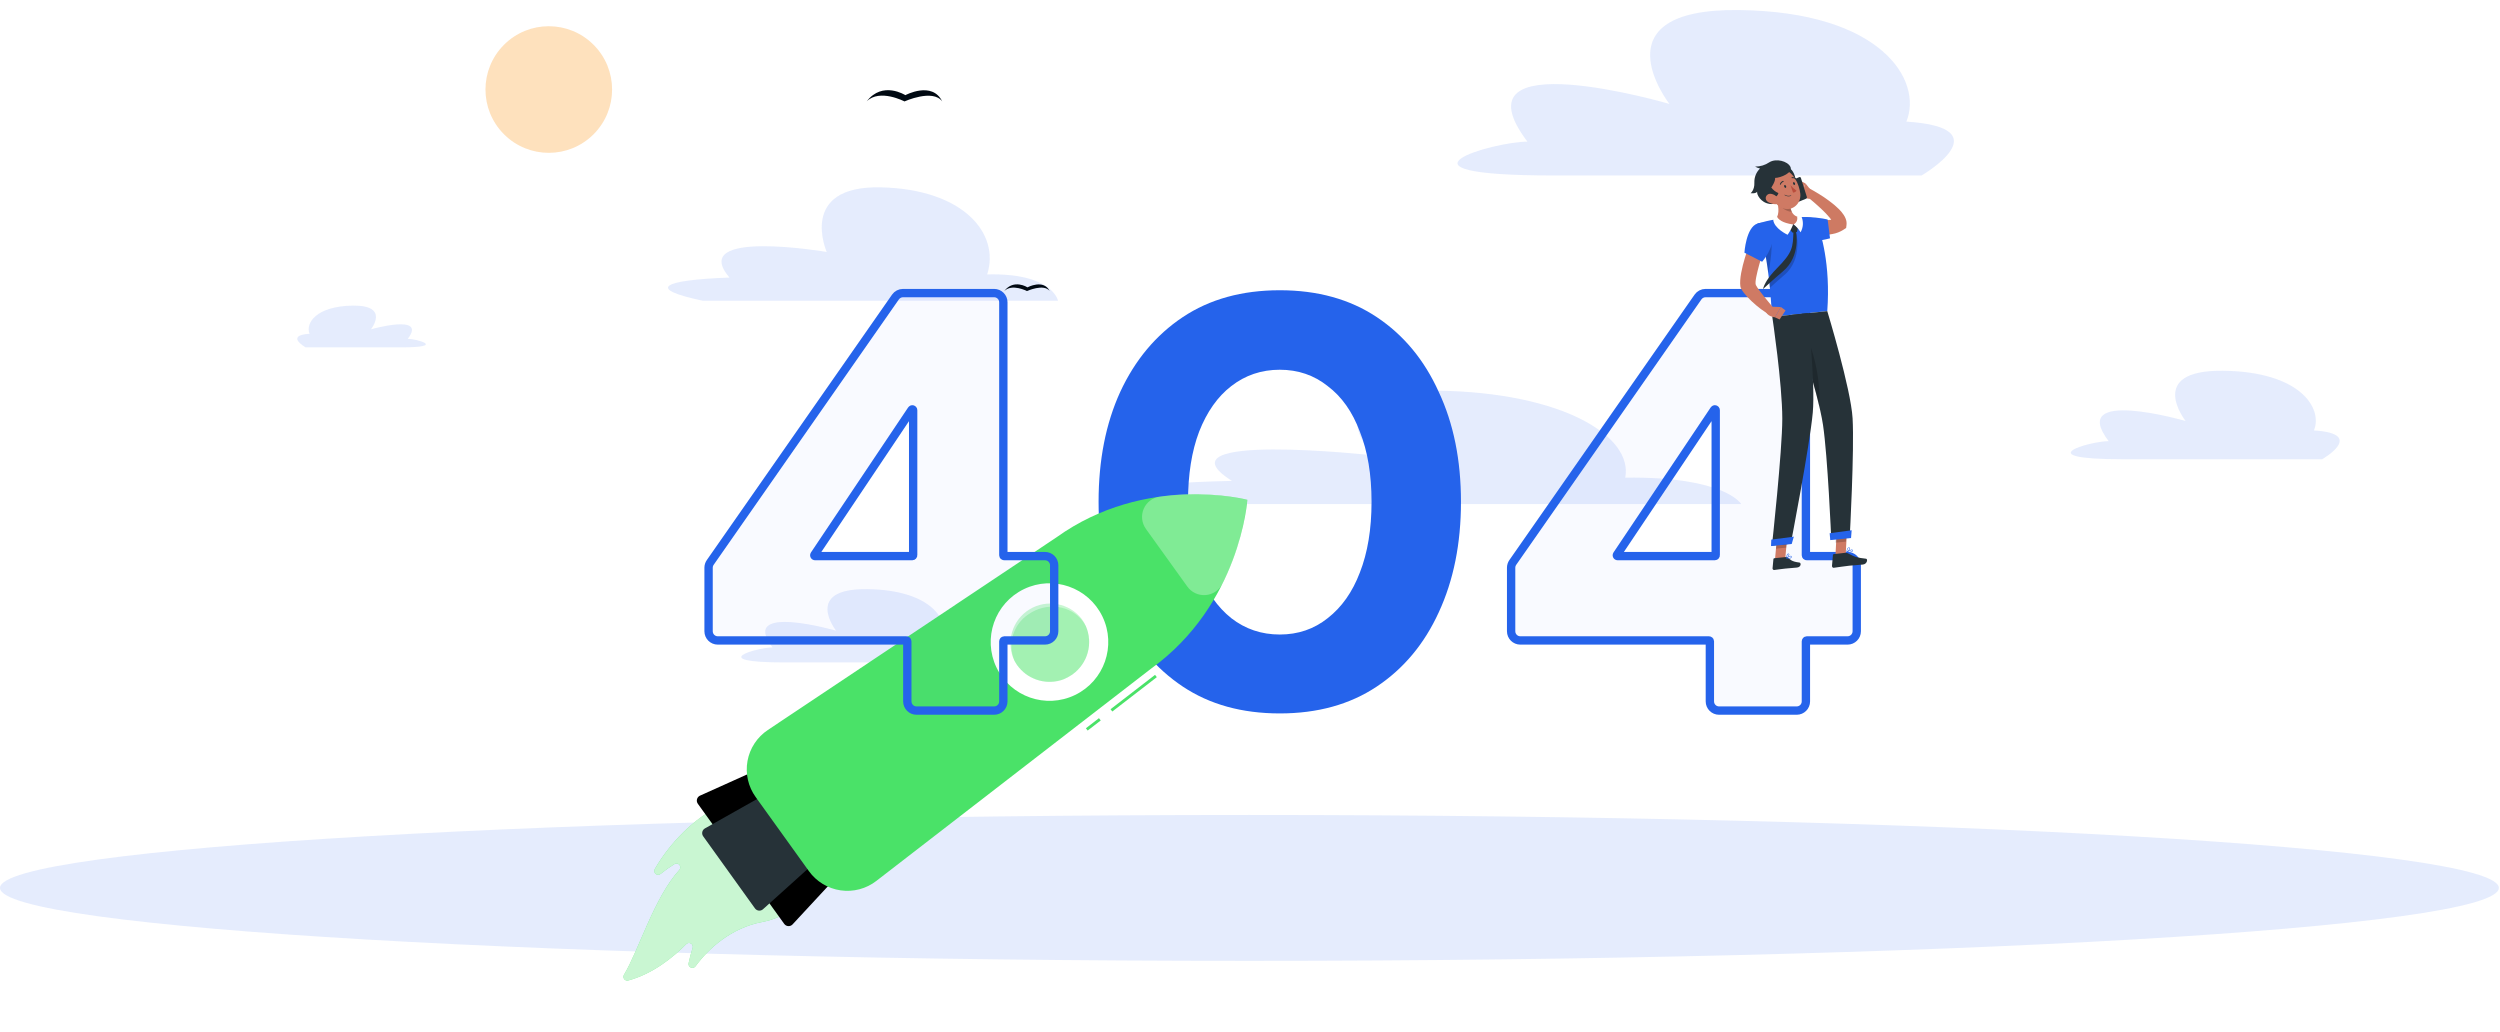 <svg width="1497" height="618" viewBox="0 0 1497 618" fill="none" xmlns="http://www.w3.org/2000/svg">
<path d="M420.923 180.099H633.548C633.548 180.099 630.476 163.358 591.129 164.315C598.933 139.876 576.915 113.196 527.246 112.177C477.577 111.159 495.028 150.874 495.028 150.874C495.028 150.874 411.543 136.617 436.797 166.189C395.423 167.757 387.251 173.012 420.923 180.099Z" fill="#2563eb" fill-opacity="0.12"/>
<path d="M973.172 286.034C978.016 261.653 936.596 234.938 860.282 233.906C783.968 232.874 822.248 272.656 822.248 272.656C822.248 272.656 690.454 258.205 737.683 287.954C674.834 289.379 663.791 294.643 717.424 301.827H1042.61C1042.61 301.827 1033.05 285.188 973.172 286.034Z" fill="#2563eb" fill-opacity="0.12"/>
<path d="M930.507 105.081H1150.64C1150.64 105.081 1199.76 76.509 1141.53 72.818C1151.54 48.393 1126.96 6.966 1041.02 6.012C955.087 5.058 999.641 62.223 999.641 62.223C999.641 62.223 868.659 23.968 914.605 84.803C894.549 84.803 823.184 105.081 930.507 105.081Z" fill="#2563eb" fill-opacity="0.12"/>
<path d="M1271.28 275H1390.51C1390.51 275 1417.12 259.716 1385.58 257.742C1391 244.677 1377.69 222.517 1331.14 222.006C1284.59 221.496 1308.73 252.075 1308.73 252.075C1308.73 252.075 1237.78 231.611 1262.67 264.153C1251.8 264.153 1213.15 275 1271.28 275Z" fill="#2563eb" fill-opacity="0.12"/>
<path d="M240.04 208H183.016C183.016 208 170.292 200.791 185.375 199.859C182.783 193.697 189.15 183.244 211.411 183.003C233.673 182.762 222.131 197.186 222.131 197.186C222.131 197.186 256.062 187.534 244.16 202.883C249.355 202.883 267.842 208 240.04 208Z" fill="#2563eb" fill-opacity="0.12"/>
<path d="M469.731 396.662H568.259C568.259 396.662 590.256 384.019 564.181 382.364C568.666 371.559 557.658 353.218 519.189 352.789C480.719 352.36 500.678 377.666 500.678 377.666C500.678 377.666 442.047 360.754 462.596 387.675C453.646 387.695 421.681 396.662 469.731 396.662Z" fill="#2563eb" fill-opacity="0.12"/>
<path d="M748.156 575.36C1161.35 575.36 1496.31 555.804 1496.31 531.68C1496.31 507.556 1161.35 488 748.156 488C334.961 488 0 507.556 0 531.68C0 555.804 334.961 575.36 748.156 575.36Z" fill="#2563eb" fill-opacity="0.12"/>
<g filter="url(#filter0_b_441_130)">
<path d="M1029.37 423C1027.71 423 1026.37 421.657 1026.37 420V384C1026.37 382.343 1025.02 381 1023.37 381H910.366C908.709 381 907.366 379.657 907.366 378V339.943C907.366 339.329 907.555 338.73 907.906 338.226L1018.82 179.283C1019.38 178.479 1020.3 178 1021.28 178H1075.87C1077.52 178 1078.87 179.343 1078.87 181V332.5C1078.87 334.157 1080.21 335.5 1081.87 335.5H1106.32C1107.97 335.5 1109.32 336.843 1109.32 338.5V378C1109.32 379.657 1107.97 381 1106.32 381H1081.87C1080.21 381 1078.87 382.343 1078.87 384V420C1078.87 421.657 1077.52 423 1075.87 423H1029.37ZM966.146 330.83C964.81 332.823 966.239 335.5 968.638 335.5H1026.87C1028.52 335.5 1029.87 334.157 1029.87 332.5V245.615C1029.87 242.651 1026.02 241.482 1024.37 243.945L966.146 330.83Z" fill="#2563eb" fill-opacity="0.03"/>
<path d="M1023.87 384V420C1023.87 423.038 1026.33 425.5 1029.37 425.5H1075.87C1078.9 425.5 1081.37 423.038 1081.37 420V384C1081.37 383.724 1081.59 383.5 1081.87 383.5H1106.32C1109.35 383.5 1111.82 381.038 1111.82 378V338.5C1111.82 335.462 1109.35 333 1106.32 333H1081.87C1081.59 333 1081.37 332.776 1081.37 332.5V181C1081.37 177.962 1078.9 175.5 1075.87 175.5H1021.28C1019.48 175.5 1017.8 176.378 1016.77 177.853L905.856 336.796C905.212 337.719 904.866 338.818 904.866 339.943V378C904.866 381.038 907.329 383.5 910.366 383.5H1023.37C1023.64 383.5 1023.87 383.724 1023.87 384ZM1026.87 333H968.638C968.238 333 968 332.554 968.223 332.222L1026.45 245.337C1026.55 245.19 1026.64 245.149 1026.69 245.13C1026.77 245.105 1026.88 245.098 1027.01 245.137C1027.14 245.175 1027.23 245.244 1027.28 245.308C1027.32 245.356 1027.37 245.439 1027.37 245.615V332.5C1027.37 332.776 1027.14 333 1026.87 333Z" stroke="#2563eb" stroke-width="5"/>
</g>
<path d="M766.33 427.2C743.697 427.2 724.33 421.833 708.23 411.1C692.13 400.366 679.647 385.55 670.78 366.65C662.147 347.516 657.83 325.466 657.83 300.5C657.83 275.533 662.147 253.6 670.78 234.7C679.647 215.566 692.13 200.633 708.23 189.9C724.33 179.166 743.697 173.8 766.33 173.8C788.963 173.8 808.33 179.166 824.43 189.9C840.53 200.633 852.897 215.566 861.53 234.7C870.397 253.6 874.83 275.533 874.83 300.5C874.83 325.466 870.397 347.516 861.53 366.65C852.897 385.55 840.53 400.366 824.43 411.1C808.33 421.833 788.963 427.2 766.33 427.2ZM766.33 379.95C777.297 379.95 786.863 376.683 795.03 370.15C803.43 363.616 809.847 354.516 814.28 342.85C818.947 330.95 821.28 316.833 821.28 300.5C821.28 284.166 818.947 270.166 814.28 258.5C809.847 246.6 803.43 237.5 795.03 231.2C786.863 224.666 777.297 221.4 766.33 221.4C755.363 221.4 745.68 224.666 737.28 231.2C729.113 237.5 722.697 246.6 718.03 258.5C713.597 270.166 711.38 284.166 711.38 300.5C711.38 316.833 713.597 330.95 718.03 342.85C722.697 354.516 729.113 363.616 737.28 370.15C745.68 376.683 755.363 379.95 766.33 379.95Z" fill="#2563eb"/>
<g filter="url(#filter1_d_441_130)">
<path d="M1105 330L1111.14 329.293L1112 313L1105.86 313.707L1105 330Z" fill="#CF7A64"/>
<path d="M1068.82 331.565L1074.97 330.955L1076.28 316.425L1070.13 317.035L1068.82 331.565Z" fill="#CF7A64"/>
<path d="M1075.32 329.575L1068.4 330.265C1068.28 330.278 1068.17 330.331 1068.08 330.417C1068 330.502 1067.94 330.614 1067.93 330.735L1067.4 336.315C1067.39 336.449 1067.41 336.583 1067.46 336.709C1067.5 336.835 1067.58 336.95 1067.67 337.045C1067.77 337.14 1067.88 337.213 1068.01 337.26C1068.13 337.306 1068.27 337.325 1068.4 337.315C1070.81 337.035 1071.96 336.775 1075 336.475C1076.87 336.285 1079.38 336.115 1082 335.855C1084.62 335.595 1084.61 333.015 1083.52 332.855C1078.65 332.295 1078.05 331.015 1076.36 329.805C1076.05 329.606 1075.68 329.524 1075.32 329.575Z" fill="#263238"/>
<path d="M1111.06 327.004L1104.05 327.795C1103.92 327.806 1103.8 327.867 1103.71 327.967C1103.62 328.067 1103.57 328.2 1103.56 328.342L1103 334.832C1102.99 334.989 1103.01 335.146 1103.06 335.294C1103.11 335.441 1103.18 335.576 1103.28 335.687C1103.38 335.798 1103.5 335.883 1103.63 335.936C1103.77 335.99 1103.91 336.01 1104.05 335.996C1106.57 335.67 1110.21 335.088 1113.39 334.739C1117.12 334.321 1117.14 334.542 1121.51 334.053C1124.14 333.751 1124.53 330.703 1123.41 330.563C1118.24 329.9 1117.34 329.877 1112.65 327.388C1112.16 327.107 1111.61 326.974 1111.06 327.004Z" fill="#263238"/>
<path d="M1087.16 127.415C1088.72 127.555 1090.48 127.725 1092.16 127.805C1093.84 127.885 1095.52 127.945 1097.16 127.945C1098.74 127.941 1100.32 127.847 1101.89 127.665C1103.14 127.535 1104.36 127.222 1105.51 126.735L1103.67 129.555C1103.67 129.885 1103.74 129.885 1103.67 129.685C1103.59 129.378 1103.47 129.083 1103.31 128.805C1102.84 127.952 1102.29 127.148 1101.66 126.405C1100.22 124.68 1098.68 123.046 1097.03 121.515C1095.35 119.905 1093.58 118.345 1091.79 116.795C1090 115.245 1088.14 113.705 1086.34 112.215L1088.74 108.475C1090.97 109.615 1093.07 110.855 1095.19 112.145C1097.31 113.435 1099.35 114.835 1101.37 116.335C1103.46 117.851 1105.43 119.523 1107.26 121.335C1108.28 122.364 1109.2 123.485 1110.01 124.685C1110.51 125.424 1110.92 126.22 1111.23 127.055C1111.68 128.225 1111.84 129.489 1111.69 130.735L1111.47 132.495L1109.83 133.585C1107.86 134.841 1105.66 135.701 1103.35 136.115C1101.37 136.52 1099.37 136.767 1097.35 136.855C1095.41 136.965 1093.5 136.945 1091.61 136.855C1089.72 136.765 1087.89 136.625 1085.89 136.325L1087.16 127.415Z" fill="#CE7A63"/>
<path d="M1090.83 110.475L1087.15 105.865L1084.39 112.475C1084.39 112.475 1087.73 116.405 1091.27 114.475L1090.83 110.475Z" fill="#CF7A64"/>
<path d="M1082.27 103.444L1081.65 110.944L1084.39 112.424L1087.14 105.844L1082.27 103.444Z" fill="#CF7A64"/>
<path d="M1077.76 104.405L1083.36 102.085C1083.45 102.038 1083.55 102.01 1083.65 102.005C1083.76 102 1083.86 102.017 1083.95 102.055C1084.05 102.093 1084.13 102.151 1084.2 102.225C1084.28 102.3 1084.33 102.388 1084.36 102.485L1087.97 113.995C1088.02 114.197 1087.99 114.408 1087.89 114.591C1087.79 114.774 1087.63 114.917 1087.44 114.995L1081.84 117.315C1081.75 117.362 1081.65 117.389 1081.55 117.394C1081.45 117.399 1081.35 117.382 1081.25 117.344C1081.16 117.306 1081.07 117.248 1081 117.174C1080.93 117.1 1080.88 117.012 1080.84 116.915L1077.23 105.475C1077.17 105.262 1077.19 105.034 1077.29 104.836C1077.39 104.638 1077.56 104.484 1077.76 104.405Z" fill="#263238"/>
<path d="M1081.06 138.395C1085.13 143.315 1101.81 138.705 1101.81 138.705L1100.4 127.475C1100.4 127.475 1096.19 126.215 1087.84 125.955C1079.28 125.645 1076.6 133.005 1081.06 138.395Z" fill="#2563eb"/>
<path opacity="0.2" d="M1111.83 312.964L1111.37 320.324L1105.13 320.944L1105.58 313.584L1111.83 312.964Z" fill="black"/>
<path opacity="0.2" d="M1070.12 317.045L1076.28 316.425L1075.6 323.915L1069.45 324.535L1070.12 317.045Z" fill="black"/>
<path d="M1093.88 129.045C1096.3 135.325 1102.24 154.045 1100.17 182.305L1067.25 185.615C1066.39 180.615 1066.25 153.125 1058.37 129.855C1061.93 128.793 1065.56 127.961 1069.22 127.365C1073.86 126.625 1078.53 126.154 1083.22 125.955C1085.62 125.951 1088.01 126.088 1090.39 126.365C1091.16 126.449 1091.9 126.744 1092.51 127.216C1093.13 127.689 1093.6 128.321 1093.88 129.045Z" fill="#2563eb"/>
<path opacity="0.2" d="M1081.23 134.175L1079.94 134.345C1080.07 145.345 1080.23 148.345 1070.3 158.625C1068.51 160.449 1066.88 162.431 1065.44 164.545C1065.57 165.845 1065.7 167.105 1065.82 168.325C1068.39 165.975 1071.82 162.895 1074.38 160.755C1085.93 151.115 1081.56 134.035 1081.23 134.175Z" fill="black"/>
<path opacity="0.2" d="M1066.26 135.005C1067.26 138.855 1067.26 148.335 1064.86 159.515C1063.75 150.251 1061.84 141.103 1059.13 132.175C1061.26 131.685 1065.28 131.395 1066.26 135.005Z" fill="black"/>
<path d="M1069.41 114.125C1070.86 118.525 1072 124.045 1069.22 127.365C1069.22 127.365 1071.6 131.735 1079.97 130.895C1087.61 130.125 1083.22 125.955 1083.22 125.955C1078.04 125.265 1077.53 119.045 1077.97 115.465L1069.41 114.125Z" fill="#CF7A64"/>
<path d="M1080.33 130.475L1082.33 132.295C1082.4 132.358 1082.45 132.438 1082.48 132.528C1082.51 132.617 1082.52 132.712 1082.5 132.805L1082.09 134.635C1082.07 134.736 1082.02 134.828 1081.94 134.898C1081.87 134.968 1081.77 135.012 1081.67 135.025L1079.72 135.315C1079.63 135.329 1079.54 135.319 1079.45 135.288C1079.37 135.256 1079.29 135.204 1079.23 135.135L1077.89 133.535C1077.82 133.442 1077.78 133.327 1077.78 133.21C1077.78 133.092 1077.82 132.978 1077.89 132.885L1079.56 130.545C1079.61 130.488 1079.66 130.44 1079.73 130.406C1079.79 130.371 1079.86 130.35 1079.93 130.343C1080 130.336 1080.08 130.345 1080.15 130.367C1080.21 130.39 1080.28 130.427 1080.33 130.475Z" fill="#263238"/>
<path d="M1079.71 130.415C1078.87 132.599 1077.77 134.671 1076.42 136.585C1076.42 136.585 1068.29 132.885 1067.8 127.585C1067.79 127.488 1067.81 127.391 1067.85 127.302C1067.88 127.213 1067.94 127.135 1068.02 127.075C1068.33 126.835 1068.89 126.395 1069.42 125.955C1069.48 125.899 1069.56 125.857 1069.64 125.833C1069.72 125.809 1069.8 125.802 1069.88 125.815C1069.96 125.827 1070.04 125.858 1070.11 125.905C1070.18 125.951 1070.24 126.013 1070.28 126.085C1070.93 127.235 1073.03 129.475 1079.71 130.415Z" fill="white"/>
<path d="M1080 130.355C1081.7 131.637 1083.12 133.254 1084.17 135.105C1084.95 133.75 1085.42 132.241 1085.54 130.685C1085.66 129.129 1085.44 127.565 1084.89 126.105C1084.86 126.018 1084.8 125.941 1084.73 125.879C1084.66 125.817 1084.58 125.771 1084.49 125.745C1084.14 125.655 1083.49 125.495 1082.82 125.365C1082.73 125.35 1082.64 125.356 1082.56 125.383C1082.47 125.409 1082.39 125.455 1082.33 125.518C1082.26 125.58 1082.21 125.656 1082.18 125.74C1082.15 125.825 1082.14 125.915 1082.15 126.005C1082.32 126.865 1082.2 127.757 1081.81 128.543C1081.42 129.329 1080.79 129.965 1080 130.355Z" fill="white"/>
<path d="M1081.17 134.104C1081.49 133.964 1084.73 149.264 1073.55 158.554C1068.99 162.344 1061.66 169.114 1061.67 169.104C1062.35 166.414 1064.49 162.264 1069.86 156.824C1079.57 146.994 1079.56 144.324 1079.96 134.324L1081.17 134.104Z" fill="#263238"/>
<path opacity="0.2" d="M1077.97 115.475C1077.61 117.977 1077.96 120.529 1078.97 122.845C1078.18 122.808 1077.39 122.653 1076.64 122.385C1073.64 121.385 1071.99 119.385 1070.14 116.385C1069.93 115.595 1069.7 114.835 1069.46 114.095L1077.97 115.475Z" fill="black"/>
<path d="M1074.6 100.474C1075.79 91.064 1082.71 101.024 1080.79 105.704C1079.61 108.564 1074.31 102.744 1074.6 100.474Z" fill="#263238"/>
<path d="M1065.08 109.014C1067.45 114.734 1068.55 118.204 1072.51 120.244C1078.46 123.334 1084.67 118.334 1084.03 112.054C1083.46 106.404 1079.68 97.994 1073.22 97.514C1071.8 97.397 1070.38 97.651 1069.09 98.252C1067.8 98.853 1066.69 99.779 1065.87 100.94C1065.05 102.102 1064.54 103.457 1064.4 104.873C1064.27 106.289 1064.5 107.716 1065.08 109.014Z" fill="#CF7A64"/>
<path d="M1067.75 114.545C1068.51 114.412 1069.21 114.066 1069.77 113.546C1070.34 113.027 1070.74 112.356 1070.93 111.615C1069.23 110.929 1067.75 109.779 1066.66 108.295C1066.66 108.295 1069.2 104.645 1068.93 102.535C1072.19 102.535 1079.83 99.385 1078.1 95.905C1076.37 92.425 1069.51 90.695 1065.51 93.155C1062.99 94.873 1060 95.777 1056.95 95.745C1057.86 96.284 1058.85 96.675 1059.88 96.905C1058.76 98.006 1057.87 99.332 1057.29 100.796C1056.71 102.26 1056.45 103.831 1056.51 105.405C1056.7 109.875 1054.27 111.675 1054.27 111.675C1054.27 111.675 1057.27 112.125 1058.19 110.805C1057.78 112.265 1060.25 117.385 1065.68 118.095C1071.76 118.885 1067.75 114.545 1067.75 114.545Z" fill="#263238"/>
<path d="M1065.26 117.284C1067.51 118.284 1069.26 118.624 1070.42 117.944C1071.58 117.264 1071.25 114.944 1069.77 113.614C1068.44 112.444 1065.82 111.334 1064.3 112.614C1062.78 113.894 1062.94 116.224 1065.26 117.284Z" fill="#CF7A64"/>
<path d="M1100.17 182.305C1100.17 182.305 1114.33 228.865 1115.33 246.475C1116.43 265.745 1113.65 316.955 1113.65 316.955L1102.52 318.085C1102.52 318.085 1100.44 269.325 1097.62 250.465C1094.56 229.995 1079.19 184.465 1079.19 184.465L1100.17 182.305Z" fill="#263238"/>
<path opacity="0.2" d="M1090.42 204.254L1088.67 214.474C1091.12 222.744 1093.57 231.554 1095.36 239.204C1095.9 227.349 1094.22 215.497 1090.42 204.254Z" fill="black"/>
<path d="M1101.6 315.305L1101.96 319.415L1114.41 318.165L1114.77 313.515L1101.6 315.305Z" fill="#2563eb"/>
<path d="M1088.49 183.475C1088.49 183.475 1093.1 225.105 1091.49 243.075C1089.7 262.745 1078.31 321.585 1078.31 321.585L1067.04 322.715C1067.04 322.715 1073.24 265.975 1073.24 246.715C1073.24 225.765 1067.24 185.655 1067.24 185.655L1088.49 183.475Z" fill="#263238"/>
<path d="M1066.65 319.115L1066.49 322.984L1078.88 321.734L1080.14 317.354L1066.65 319.115Z" fill="#2563eb"/>
<path d="M1074.41 107.795C1074.57 108.275 1074.96 108.575 1075.26 108.475C1075.56 108.375 1075.69 107.905 1075.52 107.475C1075.35 107.045 1074.98 106.695 1074.67 106.795C1074.36 106.895 1074.24 107.315 1074.41 107.795Z" fill="#263238"/>
<path d="M1079.73 106.065C1079.89 106.545 1080.28 106.845 1080.58 106.745C1080.88 106.645 1081.01 106.175 1080.84 105.745C1080.67 105.315 1080.3 104.965 1079.99 105.065C1079.68 105.165 1079.57 105.595 1079.73 106.065Z" fill="#263238"/>
<path d="M1078.12 106.854C1079.19 108.121 1080.41 109.241 1081.77 110.184C1081.53 110.522 1081.22 110.802 1080.85 111.003C1080.49 111.203 1080.09 111.32 1079.67 111.344L1078.12 106.854Z" fill="#BA4D3C"/>
<path d="M1078.49 113.294C1078.53 113.279 1078.55 113.251 1078.57 113.215C1078.58 113.18 1078.59 113.14 1078.57 113.104C1078.56 113.069 1078.53 113.04 1078.49 113.024C1078.46 113.007 1078.42 113.004 1078.38 113.014C1077.8 113.233 1077.18 113.314 1076.56 113.25C1075.94 113.186 1075.35 112.978 1074.82 112.644C1074.79 112.617 1074.76 112.602 1074.72 112.602C1074.68 112.602 1074.64 112.617 1074.61 112.644C1074.59 112.674 1074.57 112.711 1074.57 112.749C1074.57 112.788 1074.59 112.825 1074.61 112.854C1075.17 113.236 1075.82 113.476 1076.5 113.553C1077.17 113.629 1077.86 113.541 1078.49 113.294Z" fill="#263238"/>
<path d="M1072.21 106.585C1072.25 106.57 1072.29 106.547 1072.32 106.515C1072.35 106.484 1072.38 106.446 1072.39 106.405C1072.49 106.055 1072.67 105.735 1072.93 105.472C1073.18 105.209 1073.49 105.01 1073.83 104.895C1073.87 104.885 1073.9 104.869 1073.94 104.845C1073.97 104.822 1073.99 104.792 1074.01 104.758C1074.03 104.725 1074.04 104.687 1074.04 104.649C1074.05 104.61 1074.04 104.571 1074.03 104.535C1074.01 104.46 1073.96 104.396 1073.89 104.357C1073.83 104.318 1073.75 104.306 1073.67 104.325C1073.24 104.464 1072.84 104.708 1072.52 105.036C1072.2 105.364 1071.96 105.765 1071.83 106.205C1071.81 106.257 1071.81 106.314 1071.82 106.369C1071.84 106.423 1071.86 106.473 1071.9 106.512C1071.94 106.552 1071.99 106.579 1072.05 106.592C1072.1 106.605 1072.16 106.602 1072.21 106.585Z" fill="#263238"/>
<path d="M1081.46 103.385C1081.5 103.367 1081.54 103.34 1081.57 103.305C1081.62 103.249 1081.65 103.176 1081.65 103.1C1081.65 103.023 1081.62 102.95 1081.57 102.895C1081.23 102.574 1080.82 102.338 1080.37 102.204C1079.93 102.07 1079.45 102.043 1078.99 102.125C1078.95 102.135 1078.92 102.153 1078.89 102.176C1078.86 102.2 1078.84 102.229 1078.82 102.263C1078.8 102.296 1078.79 102.333 1078.78 102.371C1078.78 102.409 1078.78 102.448 1078.79 102.485C1078.8 102.522 1078.82 102.558 1078.84 102.589C1078.86 102.62 1078.89 102.646 1078.93 102.666C1078.96 102.685 1079 102.698 1079.04 102.703C1079.08 102.708 1079.11 102.705 1079.15 102.695C1079.51 102.639 1079.88 102.667 1080.23 102.776C1080.57 102.886 1080.89 103.073 1081.15 103.325C1081.19 103.362 1081.24 103.388 1081.3 103.399C1081.35 103.409 1081.41 103.404 1081.46 103.385Z" fill="#263238"/>
<path d="M1054.45 140.004L1062.83 143.394C1062.83 143.394 1055.93 163.914 1057.42 166.694C1059.42 170.474 1064.83 176.504 1068.04 180.514C1067.75 182.024 1067.06 183.429 1066.04 184.584C1059.3 181.384 1048.68 171.334 1048.13 167.484C1046.92 158.704 1054.45 140.004 1054.45 140.004Z" fill="#CF7A64"/>
<path d="M1058.37 129.855C1051.52 132.075 1050.56 147.305 1050.56 147.305L1061.16 152.745C1064.21 149.117 1066.4 144.847 1067.56 140.255C1069.41 132.525 1064.39 127.905 1058.37 129.855Z" fill="#2563eb"/>
<path d="M1077.49 330.475C1077.91 330.469 1078.31 330.317 1078.63 330.045C1078.73 329.94 1078.8 329.812 1078.84 329.672C1078.88 329.532 1078.88 329.385 1078.84 329.245C1078.83 329.161 1078.8 329.081 1078.74 329.014C1078.69 328.947 1078.62 328.896 1078.54 328.865C1077.82 328.585 1075.98 329.995 1075.77 330.155C1075.76 330.179 1075.75 330.207 1075.75 330.235C1075.75 330.263 1075.76 330.29 1075.77 330.315C1075.78 330.342 1075.79 330.367 1075.81 330.385C1075.84 330.403 1075.86 330.413 1075.89 330.415C1076.42 330.499 1076.96 330.519 1077.49 330.475ZM1078.24 329.115C1078.31 329.099 1078.38 329.099 1078.44 329.115C1078.47 329.129 1078.5 329.152 1078.52 329.18C1078.54 329.208 1078.55 329.241 1078.55 329.275C1078.58 329.37 1078.58 329.47 1078.56 329.566C1078.53 329.662 1078.49 329.751 1078.42 329.825C1077.77 330.205 1076.99 330.323 1076.25 330.155C1076.84 329.668 1077.51 329.301 1078.24 329.075V329.115Z" fill="#2563eb"/>
<path d="M1075.88 330.385C1075.88 330.385 1075.88 330.385 1075.95 330.385C1076.55 329.975 1077.61 328.505 1077.39 327.835C1077.36 327.73 1077.29 327.641 1077.19 327.581C1077.1 327.521 1076.99 327.494 1076.88 327.505C1076.77 327.501 1076.66 327.521 1076.55 327.564C1076.45 327.607 1076.36 327.672 1076.28 327.755C1075.64 328.405 1075.72 330.195 1075.72 330.265C1075.72 330.292 1075.73 330.319 1075.74 330.343C1075.76 330.366 1075.78 330.384 1075.8 330.395L1075.88 330.385ZM1076.81 327.765H1076.88C1077.07 327.765 1077.1 327.855 1077.11 327.885C1077.24 328.285 1076.58 329.385 1076.01 329.885C1075.97 329.183 1076.14 328.485 1076.5 327.885C1076.59 327.805 1076.71 327.762 1076.83 327.765H1076.81Z" fill="#2563eb"/>
<path d="M1113.83 326.764C1114.36 326.763 1114.87 326.575 1115.27 326.234C1115.36 326.139 1115.43 326.022 1115.46 325.894C1115.5 325.766 1115.5 325.632 1115.46 325.504C1115.45 325.424 1115.41 325.348 1115.36 325.284C1115.31 325.22 1115.25 325.168 1115.17 325.134C1114.37 324.794 1112.05 326.294 1111.79 326.464C1111.77 326.483 1111.75 326.508 1111.74 326.536C1111.73 326.564 1111.73 326.595 1111.73 326.624C1111.74 326.654 1111.76 326.68 1111.78 326.7C1111.8 326.719 1111.83 326.731 1111.86 326.734C1112.52 326.806 1113.18 326.816 1113.83 326.764ZM1114.78 325.374C1114.87 325.352 1114.97 325.352 1115.06 325.374C1115.09 325.387 1115.12 325.408 1115.14 325.434C1115.16 325.461 1115.17 325.492 1115.17 325.524C1115.19 325.608 1115.19 325.696 1115.17 325.78C1115.15 325.864 1115.11 325.941 1115.05 326.004C1114.72 326.384 1113.71 326.534 1112.32 326.454C1113.09 325.953 1113.94 325.588 1114.83 325.374H1114.78Z" fill="#2563eb"/>
<path d="M1111.89 326.735H1111.95C1112.65 326.335 1113.95 324.855 1113.76 324.175C1113.71 324.015 1113.57 323.825 1113.16 323.825C1113.02 323.821 1112.87 323.848 1112.74 323.905C1112.61 323.962 1112.49 324.047 1112.39 324.155C1111.91 324.881 1111.68 325.745 1111.73 326.615C1111.73 326.639 1111.74 326.663 1111.75 326.684C1111.76 326.705 1111.78 326.722 1111.8 326.735C1111.82 326.742 1111.83 326.745 1111.85 326.745C1111.86 326.745 1111.88 326.742 1111.89 326.735ZM1113.08 324.095H1113.17C1113.44 324.095 1113.47 324.195 1113.48 324.225C1113.6 324.635 1112.73 325.785 1112.02 326.315C1112 325.604 1112.2 324.904 1112.6 324.315C1112.73 324.188 1112.9 324.111 1113.08 324.095Z" fill="#2563eb"/>
<path d="M1066.53 179.655L1072.42 179.855L1068.83 185.995C1068.83 185.995 1063.68 185.645 1063.16 181.625L1066.53 179.655Z" fill="#CF7A64"/>
<path d="M1075.18 181.904L1071.61 187.304L1068.78 185.994L1072.42 179.854L1075.18 181.904Z" fill="#CF7A64"/>
</g>
<g filter="url(#filter2_d_441_130)">
<path d="M478.585 488.614C499.655 515.466 483.633 542.913 456.439 548.083C437.907 551.586 424.311 563.887 416.424 574.679C416.106 575.092 415.658 575.386 415.152 575.513C414.646 575.64 414.113 575.593 413.637 575.379C413.162 575.166 412.772 574.798 412.532 574.335C412.291 573.873 412.213 573.343 412.311 572.831C412.944 569.726 413.754 566.66 414.736 563.647C414.899 563.155 414.89 562.623 414.71 562.137C414.531 561.652 414.191 561.241 413.748 560.974C413.305 560.707 412.783 560.598 412.27 560.666C411.757 560.733 411.282 560.974 410.923 561.347C403.203 569.146 391.007 579.125 376.202 583.115C375.758 583.237 375.288 583.223 374.852 583.074C374.416 582.926 374.035 582.65 373.757 582.282C373.48 581.915 373.32 581.472 373.296 581.012C373.273 580.553 373.389 580.096 373.628 579.703C382.565 564.861 391.588 533.657 406.779 516.916C407.151 516.505 407.362 515.974 407.374 515.421C407.385 514.867 407.196 514.327 406.842 513.902C406.488 513.476 405.992 513.192 405.445 513.103C404.899 513.013 404.338 513.124 403.867 513.415C400.997 515.178 398.246 517.127 395.629 519.247C395.219 519.621 394.688 519.834 394.133 519.846C393.578 519.859 393.037 519.67 392.611 519.316C392.184 518.961 391.9 518.464 391.81 517.917C391.721 517.369 391.833 516.807 392.125 516.336C409.631 485.825 451.669 454.326 478.585 488.614Z" fill="#4AE268"/>
<path opacity="0.7" d="M478.585 488.614C499.655 515.466 483.633 542.913 456.439 548.083C437.907 551.586 424.311 563.887 416.424 574.679C416.106 575.092 415.658 575.386 415.152 575.513C414.646 575.64 414.113 575.593 413.637 575.379C413.162 575.166 412.772 574.798 412.532 574.335C412.291 573.873 412.213 573.343 412.311 572.831C412.944 569.726 413.754 566.66 414.736 563.647C414.899 563.155 414.89 562.623 414.71 562.137C414.531 561.652 414.191 561.241 413.748 560.974C413.305 560.707 412.783 560.598 412.27 560.666C411.757 560.733 411.282 560.974 410.923 561.347C403.203 569.146 391.007 579.125 376.202 583.115C375.758 583.237 375.288 583.223 374.852 583.074C374.416 582.926 374.035 582.65 373.757 582.282C373.48 581.915 373.32 581.472 373.296 581.012C373.273 580.553 373.389 580.096 373.628 579.703C382.565 564.861 391.588 533.657 406.779 516.916C407.151 516.505 407.362 515.974 407.374 515.421C407.385 514.867 407.196 514.327 406.842 513.902C406.488 513.476 405.992 513.192 405.445 513.103C404.899 513.013 404.338 513.124 403.867 513.415C400.997 515.178 398.246 517.127 395.629 519.247C395.219 519.621 394.688 519.834 394.133 519.846C393.578 519.859 393.037 519.67 392.611 519.316C392.184 518.961 391.9 518.464 391.81 517.917C391.721 517.369 391.833 516.807 392.125 516.336C409.631 485.825 451.669 454.326 478.585 488.614Z" fill="white"/>
<path d="M469.593 549.22L417.853 477.271C417.578 476.883 417.391 476.439 417.306 475.971C417.221 475.503 417.24 475.022 417.361 474.562C417.482 474.101 417.703 473.673 418.007 473.308C418.312 472.942 418.692 472.648 419.123 472.445L469.745 449.656C470.426 449.349 471.192 449.287 471.913 449.48C472.635 449.673 473.267 450.11 473.703 450.716L512.556 504.856C512.971 505.463 513.167 506.193 513.112 506.926C513.057 507.66 512.753 508.352 512.252 508.89L474.522 549.603C474.191 549.938 473.791 550.196 473.35 550.361C472.909 550.525 472.438 550.592 471.968 550.555C471.499 550.519 471.044 550.38 470.633 550.15C470.223 549.919 469.868 549.602 469.593 549.22Z" fill="black"/>
<path d="M452.065 539.931L421.058 496.758C420.793 496.388 420.61 495.966 420.519 495.521C420.428 495.075 420.432 494.616 420.53 494.172C420.629 493.728 420.82 493.31 421.091 492.945C421.362 492.58 421.707 492.276 422.103 492.053L477.513 460.838C478.209 460.446 479.024 460.326 479.804 460.499C480.583 460.672 481.27 461.127 481.735 461.776L504.655 493.534C505.117 494.183 505.324 494.98 505.237 495.772C505.15 496.565 504.776 497.298 504.184 497.832L456.943 540.399C456.606 540.718 456.204 540.961 455.765 541.111C455.326 541.262 454.86 541.317 454.398 541.273C453.936 541.228 453.489 541.086 453.087 540.854C452.684 540.623 452.336 540.308 452.065 539.931Z" fill="#263238"/>
<path d="M691.641 400.104L664.991 420.678L666.053 422.054L692.703 401.479L691.641 400.104Z" fill="#4AE268"/>
<path d="M658.065 426.035L650.229 432.084L651.292 433.46L659.127 427.41L658.065 426.035Z" fill="#4AE268"/>
<path d="M746.917 295.279C746.917 295.279 686.224 279.231 632.482 317.85L459.771 433.121C456.603 435.234 453.894 437.963 451.804 441.145C449.714 444.328 448.287 447.898 447.607 451.644C446.927 455.39 447.009 459.235 447.847 462.948C448.685 466.662 450.262 470.169 452.485 473.26L484.367 517.627C486.589 520.719 489.411 523.332 492.664 525.309C495.917 527.287 499.536 528.59 503.303 529.139C507.071 529.688 510.911 529.472 514.593 528.505C518.276 527.538 521.726 525.839 524.737 523.51L689.055 396.543C742.783 357.932 746.917 295.279 746.917 295.279Z" fill="#4AE268"/>
<path opacity="0.3" d="M746.916 295.279C744.972 312.809 739.905 329.85 731.953 345.593C731.001 347.485 729.578 349.098 727.82 350.278C726.062 351.458 724.029 352.165 721.919 352.329C719.808 352.493 717.69 352.11 715.771 351.216C713.852 350.323 712.196 348.949 710.963 347.227L686.158 312.691C684.924 310.972 684.154 308.963 683.924 306.859C683.694 304.754 684.012 302.626 684.847 300.681C685.682 298.736 687.005 297.039 688.688 295.756C690.371 294.473 692.358 293.646 694.455 293.356C711.916 290.846 729.686 291.497 746.916 295.279Z" fill="white"/>
<path d="M660.136 365.165C651.687 347.656 630.644 340.312 613.135 348.761C595.626 357.21 588.281 378.253 596.73 395.762C605.179 413.271 626.222 420.615 643.731 412.166C661.24 403.717 668.585 382.674 660.136 365.165Z" fill="white"/>
<path opacity="0.3" d="M650.183 370.884C652.365 375.877 652.772 381.466 651.337 386.722C649.902 391.978 646.71 396.584 642.293 399.774C641.993 399.936 641.719 400.181 641.412 400.365C640.154 401.208 638.818 401.928 637.422 402.515C636.957 402.766 636.421 402.92 635.93 403.087L634.82 403.434C630.127 404.726 625.15 404.551 620.558 402.932C615.967 401.314 611.98 398.329 609.135 394.379C608.477 393.449 607.882 392.477 607.353 391.468C604.833 386.156 604.364 380.101 606.035 374.464C607.706 368.827 611.4 364.006 616.408 360.926C621.415 357.846 627.384 356.724 633.169 357.775C638.953 358.826 644.146 361.976 647.75 366.621C648.71 367.952 649.526 369.381 650.183 370.884Z" fill="#4AE268"/>
<path opacity="0.3" d="M650.183 370.884C652.365 375.876 652.772 381.465 651.337 386.721C649.902 391.977 646.71 396.584 642.293 399.774C641.993 399.936 641.719 400.18 641.412 400.365C640.15 401.201 638.814 401.92 637.422 402.515C636.957 402.766 636.421 402.919 635.93 403.087L634.82 403.433C630.127 404.726 625.15 404.551 620.558 402.932C615.967 401.313 611.98 398.329 609.135 394.378C608.477 393.449 607.881 392.477 607.353 391.468C605.349 386.597 605.097 381.182 606.64 376.147C608.183 371.111 611.426 366.767 615.815 363.856C626.554 356.308 641.166 358.246 648.483 368.161C649.113 369.028 649.681 369.938 650.183 370.884Z" fill="#4AE268"/>
</g>
<g filter="url(#filter3_b_441_130)">
<path d="M548.8 423C547.143 423 545.8 421.657 545.8 420V384C545.8 382.343 544.457 381 542.8 381H429.8C428.143 381 426.8 379.657 426.8 378V339.943C426.8 339.329 426.988 338.73 427.34 338.226L538.254 179.283C538.815 178.479 539.734 178 540.715 178H595.3C596.957 178 598.3 179.343 598.3 181V332.5C598.3 334.157 599.643 335.5 601.3 335.5H625.75C627.407 335.5 628.75 336.843 628.75 338.5V378C628.75 379.657 627.407 381 625.75 381H601.3C599.643 381 598.3 382.343 598.3 384V420C598.3 421.657 596.957 423 595.3 423H548.8ZM485.58 330.83C484.244 332.823 485.672 335.5 488.072 335.5H546.3C547.957 335.5 549.3 334.157 549.3 332.5V245.615C549.3 242.651 545.458 241.482 543.808 243.945L485.58 330.83Z" fill="#2563eb" fill-opacity="0.03"/>
<path d="M543.3 384V420C543.3 423.038 545.762 425.5 548.8 425.5H595.3C598.337 425.5 600.8 423.038 600.8 420V384C600.8 383.724 601.024 383.5 601.3 383.5H625.75C628.787 383.5 631.25 381.038 631.25 378V338.5C631.25 335.462 628.787 333 625.75 333H601.3C601.024 333 600.8 332.776 600.8 332.5V181C600.8 177.962 598.337 175.5 595.3 175.5H540.715C538.917 175.5 537.233 176.378 536.204 177.853L425.289 336.796C424.645 337.719 424.3 338.818 424.3 339.943V378C424.3 381.038 426.762 383.5 429.8 383.5H542.8C543.076 383.5 543.3 383.724 543.3 384ZM546.3 333H488.072C487.672 333 487.434 332.554 487.656 332.222L545.884 245.337C545.983 245.19 546.069 245.149 546.127 245.13C546.205 245.105 546.319 245.098 546.445 245.137C546.572 245.175 546.662 245.244 546.713 245.308C546.751 245.356 546.8 245.439 546.8 245.615V332.5C546.8 332.776 546.576 333 546.3 333Z" stroke="#2563eb" stroke-width="5"/>
</g>
<path d="M542.13 56.985C542.13 56.985 528.49 48.245 519 60.675C526.79 52.955 541.6 60.735 541.6 60.735C541.6 60.735 558.6 53.035 564.2 60.735C558.17 48.325 542.13 56.985 542.13 56.985Z" fill="#000912"/>
<path d="M615.25 172.065C615.25 172.065 607.05 166.805 601.33 174.285C606.03 169.635 614.94 174.285 614.94 174.285C614.94 174.285 625.14 169.645 628.55 174.285C624.91 166.885 615.25 172.065 615.25 172.065Z" fill="#000912"/>
<path d="M355.419 80.419C370.224 65.615 370.224 41.611 355.419 26.806C340.614 12.002 316.611 12.002 301.806 26.806C287.002 41.611 287.002 65.614 301.806 80.419C316.611 95.224 340.614 95.224 355.419 80.419Z" fill="#FCA130" fill-opacity="0.32"/>
<defs>
<filter id="filter0_b_441_130" x="884.866" y="155.5" width="246.95" height="290" filterUnits="userSpaceOnUse" color-interpolation-filters="sRGB">
<feFlood flood-opacity="0" result="BackgroundImageFix"/>
<feGaussianBlur in="BackgroundImageFix" stdDeviation="8.75"/>
<feComposite in2="SourceAlpha" operator="in" result="effect1_backgroundBlur_441_130"/>
<feBlend mode="normal" in="SourceGraphic" in2="effect1_backgroundBlur_441_130" result="shape"/>
</filter>
<filter id="filter1_d_441_130" x="1035.9" y="89.9" width="88.2" height="257.517" filterUnits="userSpaceOnUse" color-interpolation-filters="sRGB">
<feFlood flood-opacity="0" result="BackgroundImageFix"/>
<feColorMatrix in="SourceAlpha" type="matrix" values="0 0 0 0 0 0 0 0 0 0 0 0 0 0 0 0 0 0 127 0" result="hardAlpha"/>
<feOffset dx="-6" dy="4"/>
<feGaussianBlur stdDeviation="3.05"/>
<feComposite in2="hardAlpha" operator="out"/>
<feColorMatrix type="matrix" values="0 0 0 0 0 0 0 0 0 0 0 0 0 0 0 0 0 0 0.08 0"/>
<feBlend mode="normal" in2="BackgroundImageFix" result="effect1_dropShadow_441_130"/>
<feBlend mode="normal" in="SourceGraphic" in2="effect1_dropShadow_441_130" result="shape"/>
</filter>
<filter id="filter2_d_441_130" x="343.094" y="265.659" width="434.023" height="351.738" filterUnits="userSpaceOnUse" color-interpolation-filters="sRGB">
<feFlood flood-opacity="0" result="BackgroundImageFix"/>
<feColorMatrix in="SourceAlpha" type="matrix" values="0 0 0 0 0 0 0 0 0 0 0 0 0 0 0 0 0 0 127 0" result="hardAlpha"/>
<feOffset dy="4"/>
<feGaussianBlur stdDeviation="15.1"/>
<feComposite in2="hardAlpha" operator="out"/>
<feColorMatrix type="matrix" values="0 0 0 0 0 0 0 0 0 0 0 0 0 0 0 0 0 0 0.11 0"/>
<feBlend mode="normal" in2="BackgroundImageFix" result="effect1_dropShadow_441_130"/>
<feBlend mode="normal" in="SourceGraphic" in2="effect1_dropShadow_441_130" result="shape"/>
</filter>
<filter id="filter3_b_441_130" x="404.3" y="155.5" width="246.95" height="290" filterUnits="userSpaceOnUse" color-interpolation-filters="sRGB">
<feFlood flood-opacity="0" result="BackgroundImageFix"/>
<feGaussianBlur in="BackgroundImageFix" stdDeviation="8.75"/>
<feComposite in2="SourceAlpha" operator="in" result="effect1_backgroundBlur_441_130"/>
<feBlend mode="normal" in="SourceGraphic" in2="effect1_backgroundBlur_441_130" result="shape"/>
</filter>
</defs>
</svg>
